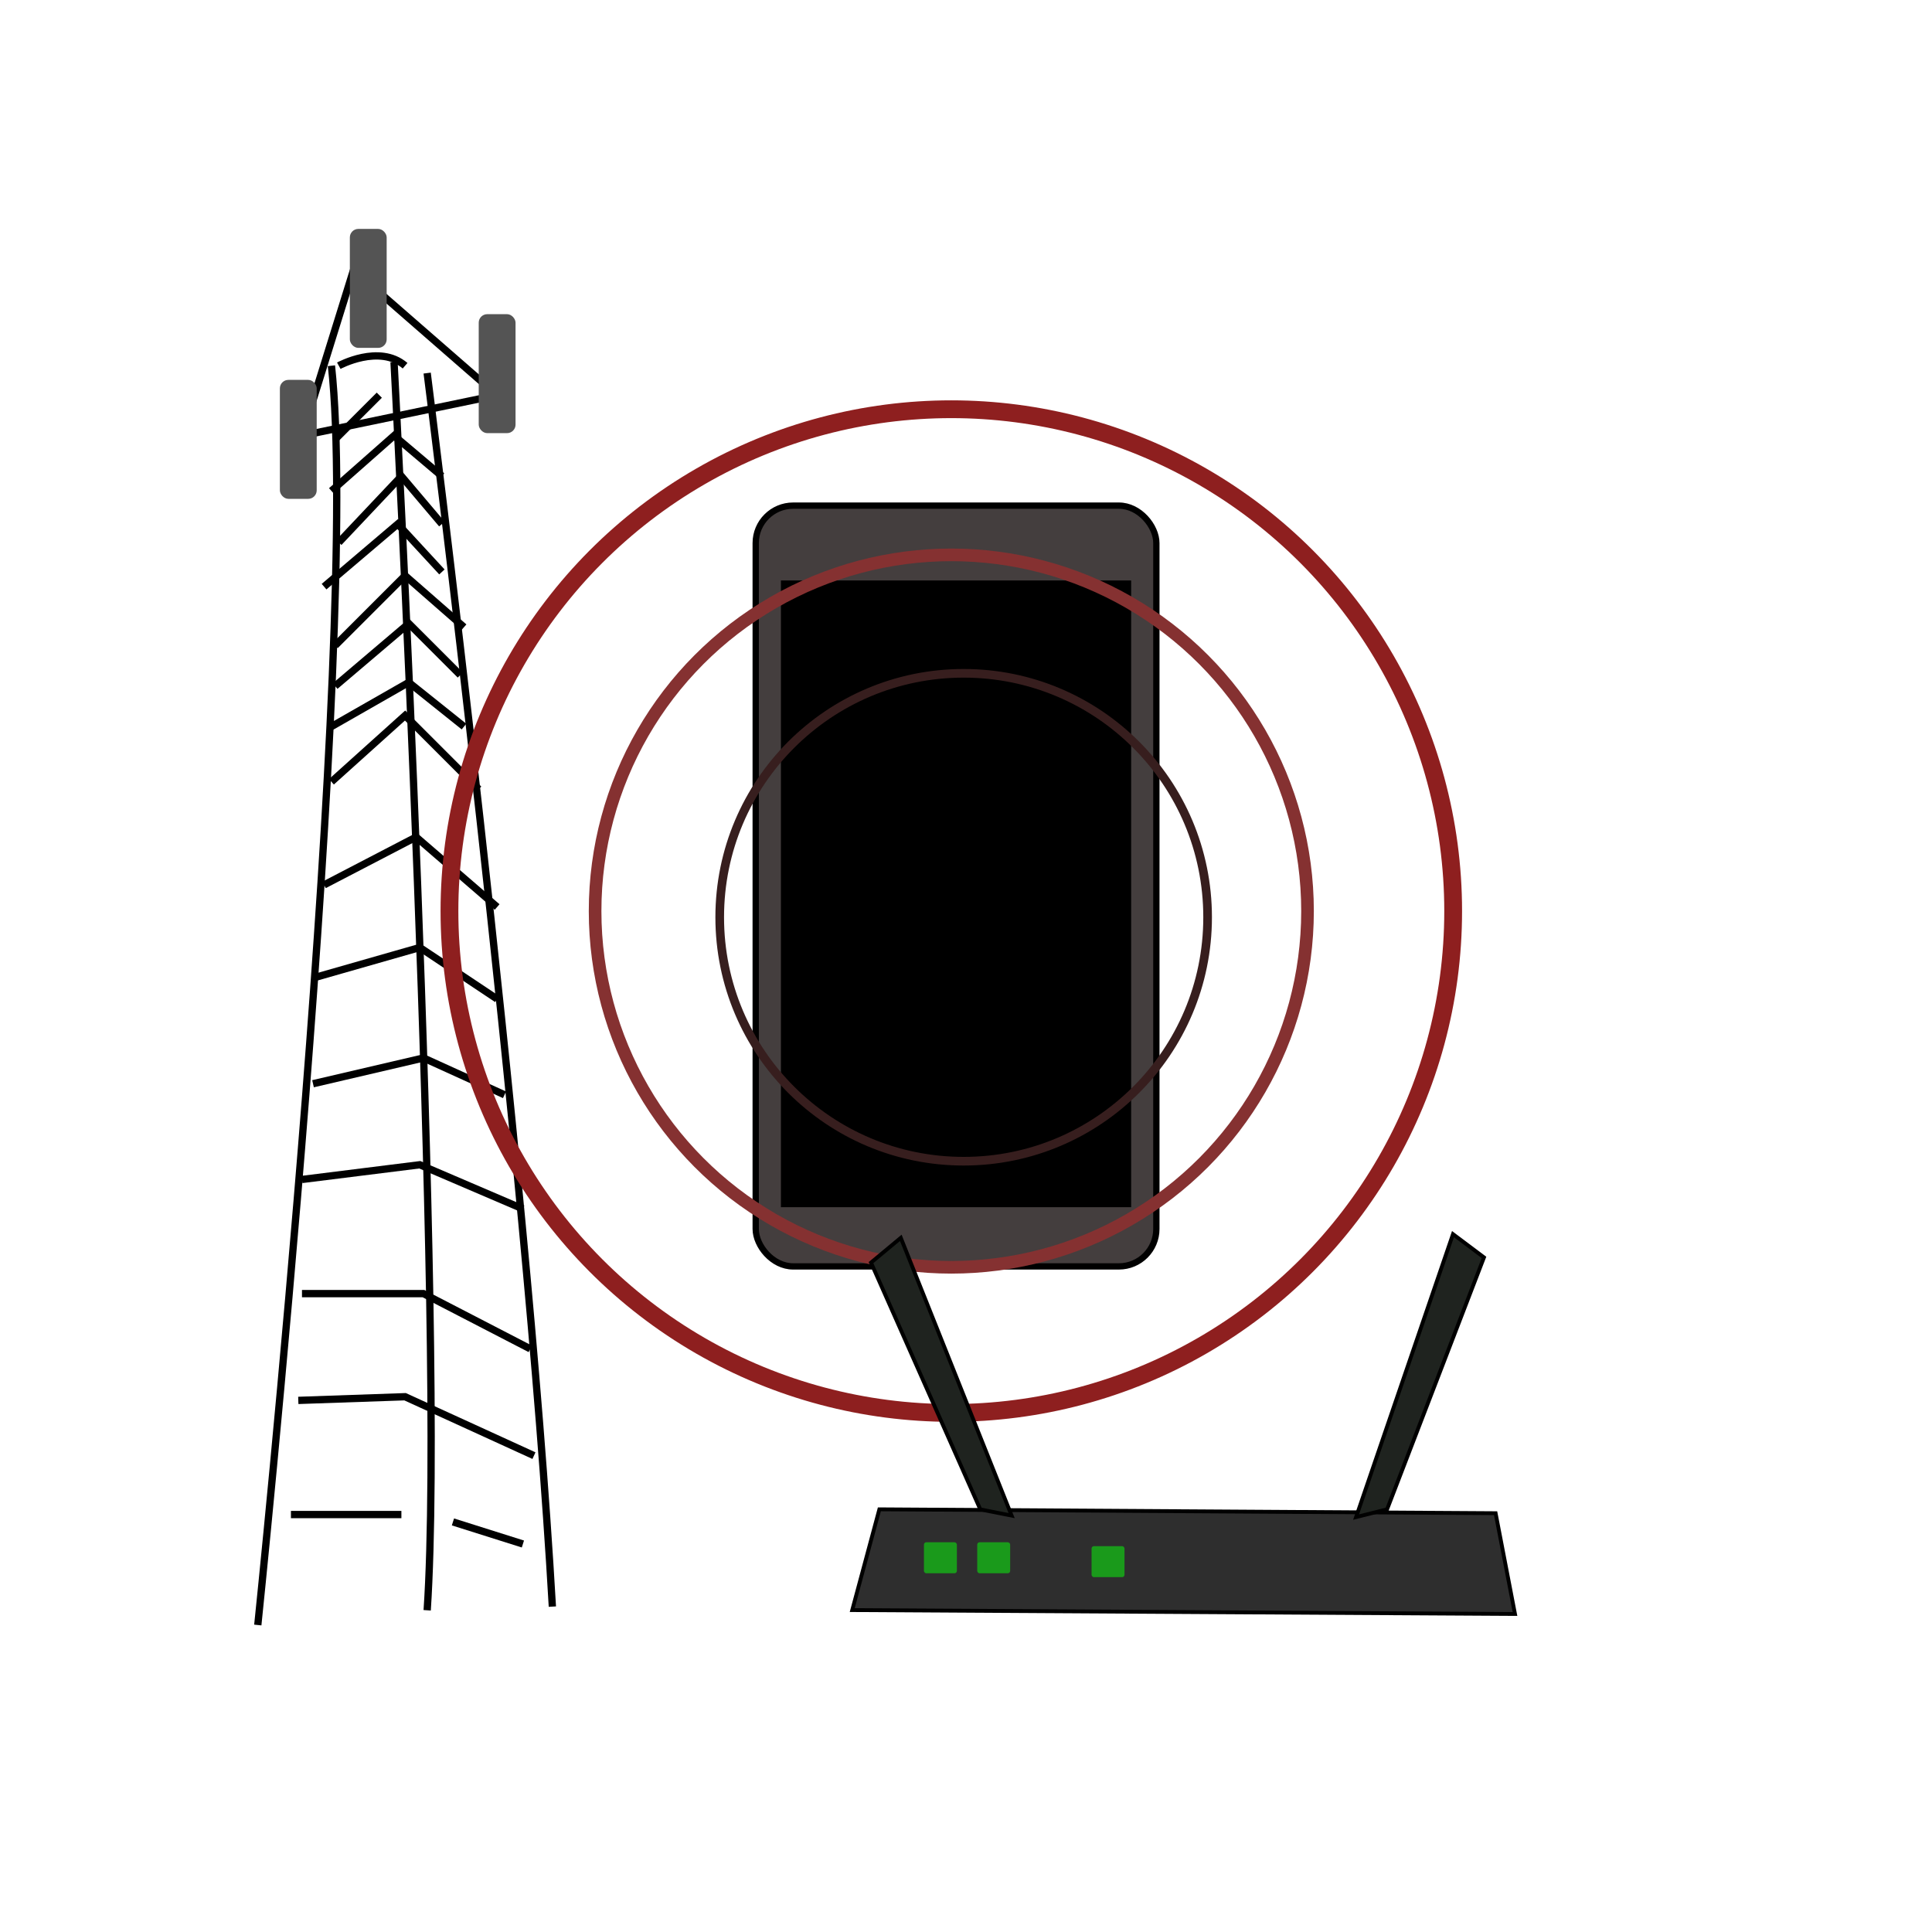 <?xml version="1.0" encoding="UTF-8" standalone="no"?>
<!-- Created with Inkscape (http://www.inkscape.org/) -->

<svg
   xmlns:dc="http://purl.org/dc/elements/1.1/"
   xmlns:cc="http://creativecommons.org/ns#"
   xmlns:rdf="http://www.w3.org/1999/02/22-rdf-syntax-ns#"
   xmlns:svg="http://www.w3.org/2000/svg"
   xmlns="http://www.w3.org/2000/svg"
   xmlns:sodipodi="http://sodipodi.sourceforge.net/DTD/sodipodi-0.dtd"
   xmlns:inkscape="http://www.inkscape.org/namespaces/inkscape"
   width="640"
   height="640"
   viewBox="0 0 640 640"
   id="svg4136"
   version="1.1"
   inkscape:version="0.91 r13725"
   sodipodi:docname="cephlo.svg">
  <defs
     id="defs4138" />
  <sodipodi:namedview
     id="base"
     pagecolor="#ffffff"
     bordercolor="#666666"
     borderopacity="1.0"
     inkscape:pageopacity="0.0"
     inkscape:pageshadow="2"
     inkscape:zoom="0.49497475"
     inkscape:cx="423.1509"
     inkscape:cy="363.80689"
     inkscape:document-units="px"
     inkscape:current-layer="layer1"
     showgrid="false"
     units="px"
     inkscape:window-width="1440"
     inkscape:window-height="841"
     inkscape:window-x="0"
     inkscape:window-y="27"
     inkscape:window-maximized="1" />
  <g
     inkscape:label="Layer 1"
     inkscape:groupmode="layer"
     id="layer1"
     transform="translate(0,-412.362)">
    <g
       id="g4932"
       transform="matrix(2.415,0,0,2.415,-62.461,-883.561)">
      <g
         id="g4793-3"
         transform="translate(-388.798,154.146)">
        <path
           style="fill:none;fill-rule:evenodd;stroke:#000000;stroke-width:1px;stroke-linecap:butt;stroke-linejoin:miter;stroke-opacity:1"
           d="m 450.023,605.37 c 0,0 14.142,-135.866 10.102,-172.736"
           id="path4694-1"
           inkscape:connector-curvature="0" />
        <path
           style="fill:none;fill-rule:evenodd;stroke:#000000;stroke-width:1px;stroke-linecap:butt;stroke-linejoin:miter;stroke-opacity:1"
           d="m 468.711,432.128 c 0,0 7.071,133.34 4.546,171.221"
           id="path4696-2"
           inkscape:connector-curvature="0" />
        <path
           style="fill:none;fill-rule:evenodd;stroke:#000000;stroke-width:1px;stroke-linecap:butt;stroke-linejoin:miter;stroke-opacity:1"
           d="m 473.256,433.644 c 0,0 13.637,107.076 17.173,169.201"
           id="path4698-5"
           inkscape:connector-curvature="0" />
        <path
           style="fill:none;fill-rule:evenodd;stroke:#000000;stroke-width:1px;stroke-linecap:butt;stroke-linejoin:miter;stroke-opacity:1"
           d="m 461.135,432.634 c 0,0 5.556,-3.03 9.091,0"
           id="path4700-6"
           inkscape:connector-curvature="0" />
        <path
           style="fill:none;fill-rule:evenodd;stroke:#000000;stroke-width:1px;stroke-linecap:butt;stroke-linejoin:miter;stroke-opacity:1"
           d="m 454.569,590.217 15.152,0"
           id="path4716-9"
           inkscape:connector-curvature="0" />
        <path
           style="fill:none;fill-rule:evenodd;stroke:#000000;stroke-width:1px;stroke-linecap:butt;stroke-linejoin:miter;stroke-opacity:1"
           d="m 476.792,591.228 9.596,3.03"
           id="path4718-0"
           inkscape:connector-curvature="0" />
        <path
           style="fill:none;fill-rule:evenodd;stroke:#000000;stroke-width:1px;stroke-linecap:butt;stroke-linejoin:miter;stroke-opacity:1"
           d="m 455.579,574.56 14.647,-0.505 17.678,8.081"
           id="path4720-9"
           inkscape:connector-curvature="0" />
        <path
           style="fill:none;fill-rule:evenodd;stroke:#000000;stroke-width:1px;stroke-linecap:butt;stroke-linejoin:miter;stroke-opacity:1"
           d="m 456.084,559.913 16.668,0 14.647,7.576"
           id="path4722-1"
           inkscape:connector-curvature="0" />
        <path
           style="fill:none;fill-rule:evenodd;stroke:#000000;stroke-width:1px;stroke-linecap:butt;stroke-linejoin:miter;stroke-opacity:1"
           d="m 456.084,544.255 16.162,-2.02 14.142,6.061"
           id="path4724-7"
           inkscape:connector-curvature="0" />
        <path
           style="fill:none;fill-rule:evenodd;stroke:#000000;stroke-width:1px;stroke-linecap:butt;stroke-linejoin:miter;stroke-opacity:1"
           d="m 457.599,531.123 15.152,-3.536 11.112,5.051"
           id="path4726-2"
           inkscape:connector-curvature="0" />
        <path
           style="fill:none;fill-rule:evenodd;stroke:#000000;stroke-width:1px;stroke-linecap:butt;stroke-linejoin:miter;stroke-opacity:1"
           d="m 458.104,516.476 14.142,-4.041 10.607,7.071"
           id="path4728-2"
           inkscape:connector-curvature="0" />
        <path
           style="fill:none;fill-rule:evenodd;stroke:#000000;stroke-width:1px;stroke-linecap:butt;stroke-linejoin:miter;stroke-opacity:1"
           d="m 459.114,503.849 12.627,-6.566 11.112,9.596"
           id="path4730-8"
           inkscape:connector-curvature="0" />
        <path
           style="fill:none;fill-rule:evenodd;stroke:#000000;stroke-width:1px;stroke-linecap:butt;stroke-linejoin:miter;stroke-opacity:1"
           d="m 460.124,489.707 10.102,-9.091 10.102,10.102"
           id="path4732-3"
           inkscape:connector-curvature="0" />
        <path
           style="fill:none;fill-rule:evenodd;stroke:#000000;stroke-width:1px;stroke-linecap:butt;stroke-linejoin:miter;stroke-opacity:1"
           d="m 460.124,482.131 10.607,-6.061 7.576,6.061"
           id="path4734-5"
           inkscape:connector-curvature="0" />
        <path
           style="fill:none;fill-rule:evenodd;stroke:#000000;stroke-width:1px;stroke-linecap:butt;stroke-linejoin:miter;stroke-opacity:1"
           d="m 460.63,476.575 10.102,-8.586 7.071,7.071"
           id="path4736-8"
           inkscape:connector-curvature="0" />
        <path
           style="fill:none;fill-rule:evenodd;stroke:#000000;stroke-width:1px;stroke-linecap:butt;stroke-linejoin:miter;stroke-opacity:1"
           d="m 460.63,471.019 9.596,-9.596 8.081,7.071"
           id="path4738-8"
           inkscape:connector-curvature="0" />
        <path
           style="fill:none;fill-rule:evenodd;stroke:#000000;stroke-width:1px;stroke-linecap:butt;stroke-linejoin:miter;stroke-opacity:1"
           d="m 459.114,462.938 10.102,-8.586 6.061,6.566"
           id="path4740-5"
           inkscape:connector-curvature="0" />
        <path
           style="fill:none;fill-rule:evenodd;stroke:#000000;stroke-width:1px;stroke-linecap:butt;stroke-linejoin:miter;stroke-opacity:1"
           d="m 461.135,456.877 8.586,-9.091 5.556,6.566"
           id="path4742-1"
           inkscape:connector-curvature="0" />
        <path
           style="fill:none;fill-rule:evenodd;stroke:#000000;stroke-width:1px;stroke-linecap:butt;stroke-linejoin:miter;stroke-opacity:1"
           d="m 460.124,449.806 8.586,-7.576 6.566,5.556"
           id="path4744-8"
           inkscape:connector-curvature="0" />
        <path
           style="fill:none;fill-rule:evenodd;stroke:#000000;stroke-width:1px;stroke-linecap:butt;stroke-linejoin:miter;stroke-opacity:1"
           d="m 460.63,442.735 6.061,-6.061"
           id="path4746-0"
           inkscape:connector-curvature="0" />
        <path
           style="fill:none;fill-rule:evenodd;stroke:#000000;stroke-width:1px;stroke-linecap:butt;stroke-linejoin:miter;stroke-opacity:1"
           d="m 456.084,442.23 26.769,-5.556 -19.698,-17.173 z"
           id="path4758-9"
           inkscape:connector-curvature="0" />
        <rect
           style="opacity:1;fill:#545454;fill-opacity:1;stroke:none;stroke-width:2;stroke-miterlimit:4;stroke-dasharray:none;stroke-dashoffset:0;stroke-opacity:1"
           id="rect4770-7"
           width="5.051"
           height="16.318"
           x="480.328"
           y="425.563"
           ry="1.166" />
        <rect
           style="opacity:1;fill:#545454;fill-opacity:1;stroke:none;stroke-width:2;stroke-miterlimit:4;stroke-dasharray:none;stroke-dashoffset:0;stroke-opacity:1"
           id="rect4770-9-4"
           width="5.051"
           height="16.318"
           x="462.65"
           y="413.868"
           ry="1.166" />
        <rect
           style="opacity:1;fill:#545454;fill-opacity:1;stroke:none;stroke-width:2;stroke-miterlimit:4;stroke-dasharray:none;stroke-dashoffset:0;stroke-opacity:1"
           id="rect4770-8-3"
           width="5.051"
           height="16.318"
           x="453.053"
           y="434.576"
           ry="1.166" />
      </g>
    </g>
    <g
       style="stroke:#000000;stroke-opacity:1"
       id="g4688"
       transform="matrix(1.644,0,0,1.644,-216.428,-445.054)">
      <rect
         ry="7.546"
         y="623.426"
         x="283.921"
         height="153.296"
         width="80.73"
         id="rect4684"
         style="opacity:1;fill:#443e3e;fill-opacity:1;stroke:#000000;stroke-width:1.27;stroke-miterlimit:4;stroke-dasharray:none;stroke-dashoffset:0;stroke-opacity:1" />
      <rect
         ry="0"
         y="639.505"
         x="290"
         height="124.286"
         width="68.571"
         id="rect4686"
         style="opacity:1;fill:#000000;fill-opacity:1;stroke:#000000;stroke-width:2;stroke-miterlimit:4;stroke-dasharray:none;stroke-dashoffset:0;stroke-opacity:1" />
    </g>
    <circle
       style="opacity:1;fill:none;fill-opacity:1;stroke:#371e1e;stroke-width:2.864;stroke-miterlimit:4;stroke-dasharray:none;stroke-dashoffset:0;stroke-opacity:1"
       id="path4977"
       cx="319.226"
       cy="716.216"
       r="80.811" />
    <circle
       style="opacity:1;fill:none;fill-opacity:1;stroke:#853131;stroke-width:4.182;stroke-miterlimit:4;stroke-dasharray:none;stroke-dashoffset:0;stroke-opacity:1"
       id="path4977-6"
       cx="315.134"
       cy="714.17"
       r="118" />
    <circle
       style="opacity:1;fill:none;fill-opacity:1;stroke:#8e1f1f;stroke-width:5.892;stroke-miterlimit:4;stroke-dasharray:none;stroke-dashoffset:0;stroke-opacity:1"
       id="path4977-2"
       cx="315.134"
       cy="714.17"
       r="166.246" />
    <g
       id="g5056"
       transform="matrix(1.271,0,0,1.271,-237.667,-328.914)">
      <path
         inkscape:connector-curvature="0"
         id="path5014"
         d="m 409.112,1002.865 172.736,1.01 -5.051,-26.264 -160.614,-1.01 z"
         style="fill:#2e2e2e;fill-opacity:1;fill-rule:evenodd;stroke:#000000;stroke-width:1px;stroke-linecap:butt;stroke-linejoin:miter;stroke-opacity:1" />
      <path
         inkscape:connector-curvature="0"
         id="path5016"
         d="m 540.432,978.621 25.254,-73.741 8.081,6.061 -25.254,65.66 z"
         style="fill:#1f231f;fill-opacity:1;fill-rule:evenodd;stroke:#000000;stroke-width:1px;stroke-linecap:butt;stroke-linejoin:miter;stroke-opacity:1" />
      <path
         inkscape:connector-curvature="0"
         id="path5016-4"
         d="m 450.656,978.237 -28.885,-72.396 -7.77,6.455 28.484,64.325 z"
         style="fill:#1f231f;fill-opacity:1;fill-rule:evenodd;stroke:#000000;stroke-width:1px;stroke-linecap:butt;stroke-linejoin:miter;stroke-opacity:1" />
      <rect
         ry="0.617"
         y="985.187"
         x="427.8"
         height="8.081"
         width="8.586"
         id="rect5033"
         style="opacity:1;fill:#1a9a1b;fill-opacity:1;stroke:none;stroke-width:2;stroke-miterlimit:4;stroke-dasharray:none;stroke-dashoffset:0;stroke-opacity:1" />
      <rect
         ry="0.617"
         y="985.187"
         x="441.689"
         height="8.081"
         width="8.586"
         id="rect5033-3"
         style="opacity:1;fill:#1a9a1b;fill-opacity:1;stroke:none;stroke-width:2;stroke-miterlimit:4;stroke-dasharray:none;stroke-dashoffset:0;stroke-opacity:1" />
      <rect
         ry="0.617"
         y="986.197"
         x="471.489"
         height="8.081"
         width="8.586"
         id="rect5033-1"
         style="opacity:1;fill:#1a9a1b;fill-opacity:1;stroke:none;stroke-width:2;stroke-miterlimit:4;stroke-dasharray:none;stroke-dashoffset:0;stroke-opacity:1" />
    </g>
  </g>
</svg>
